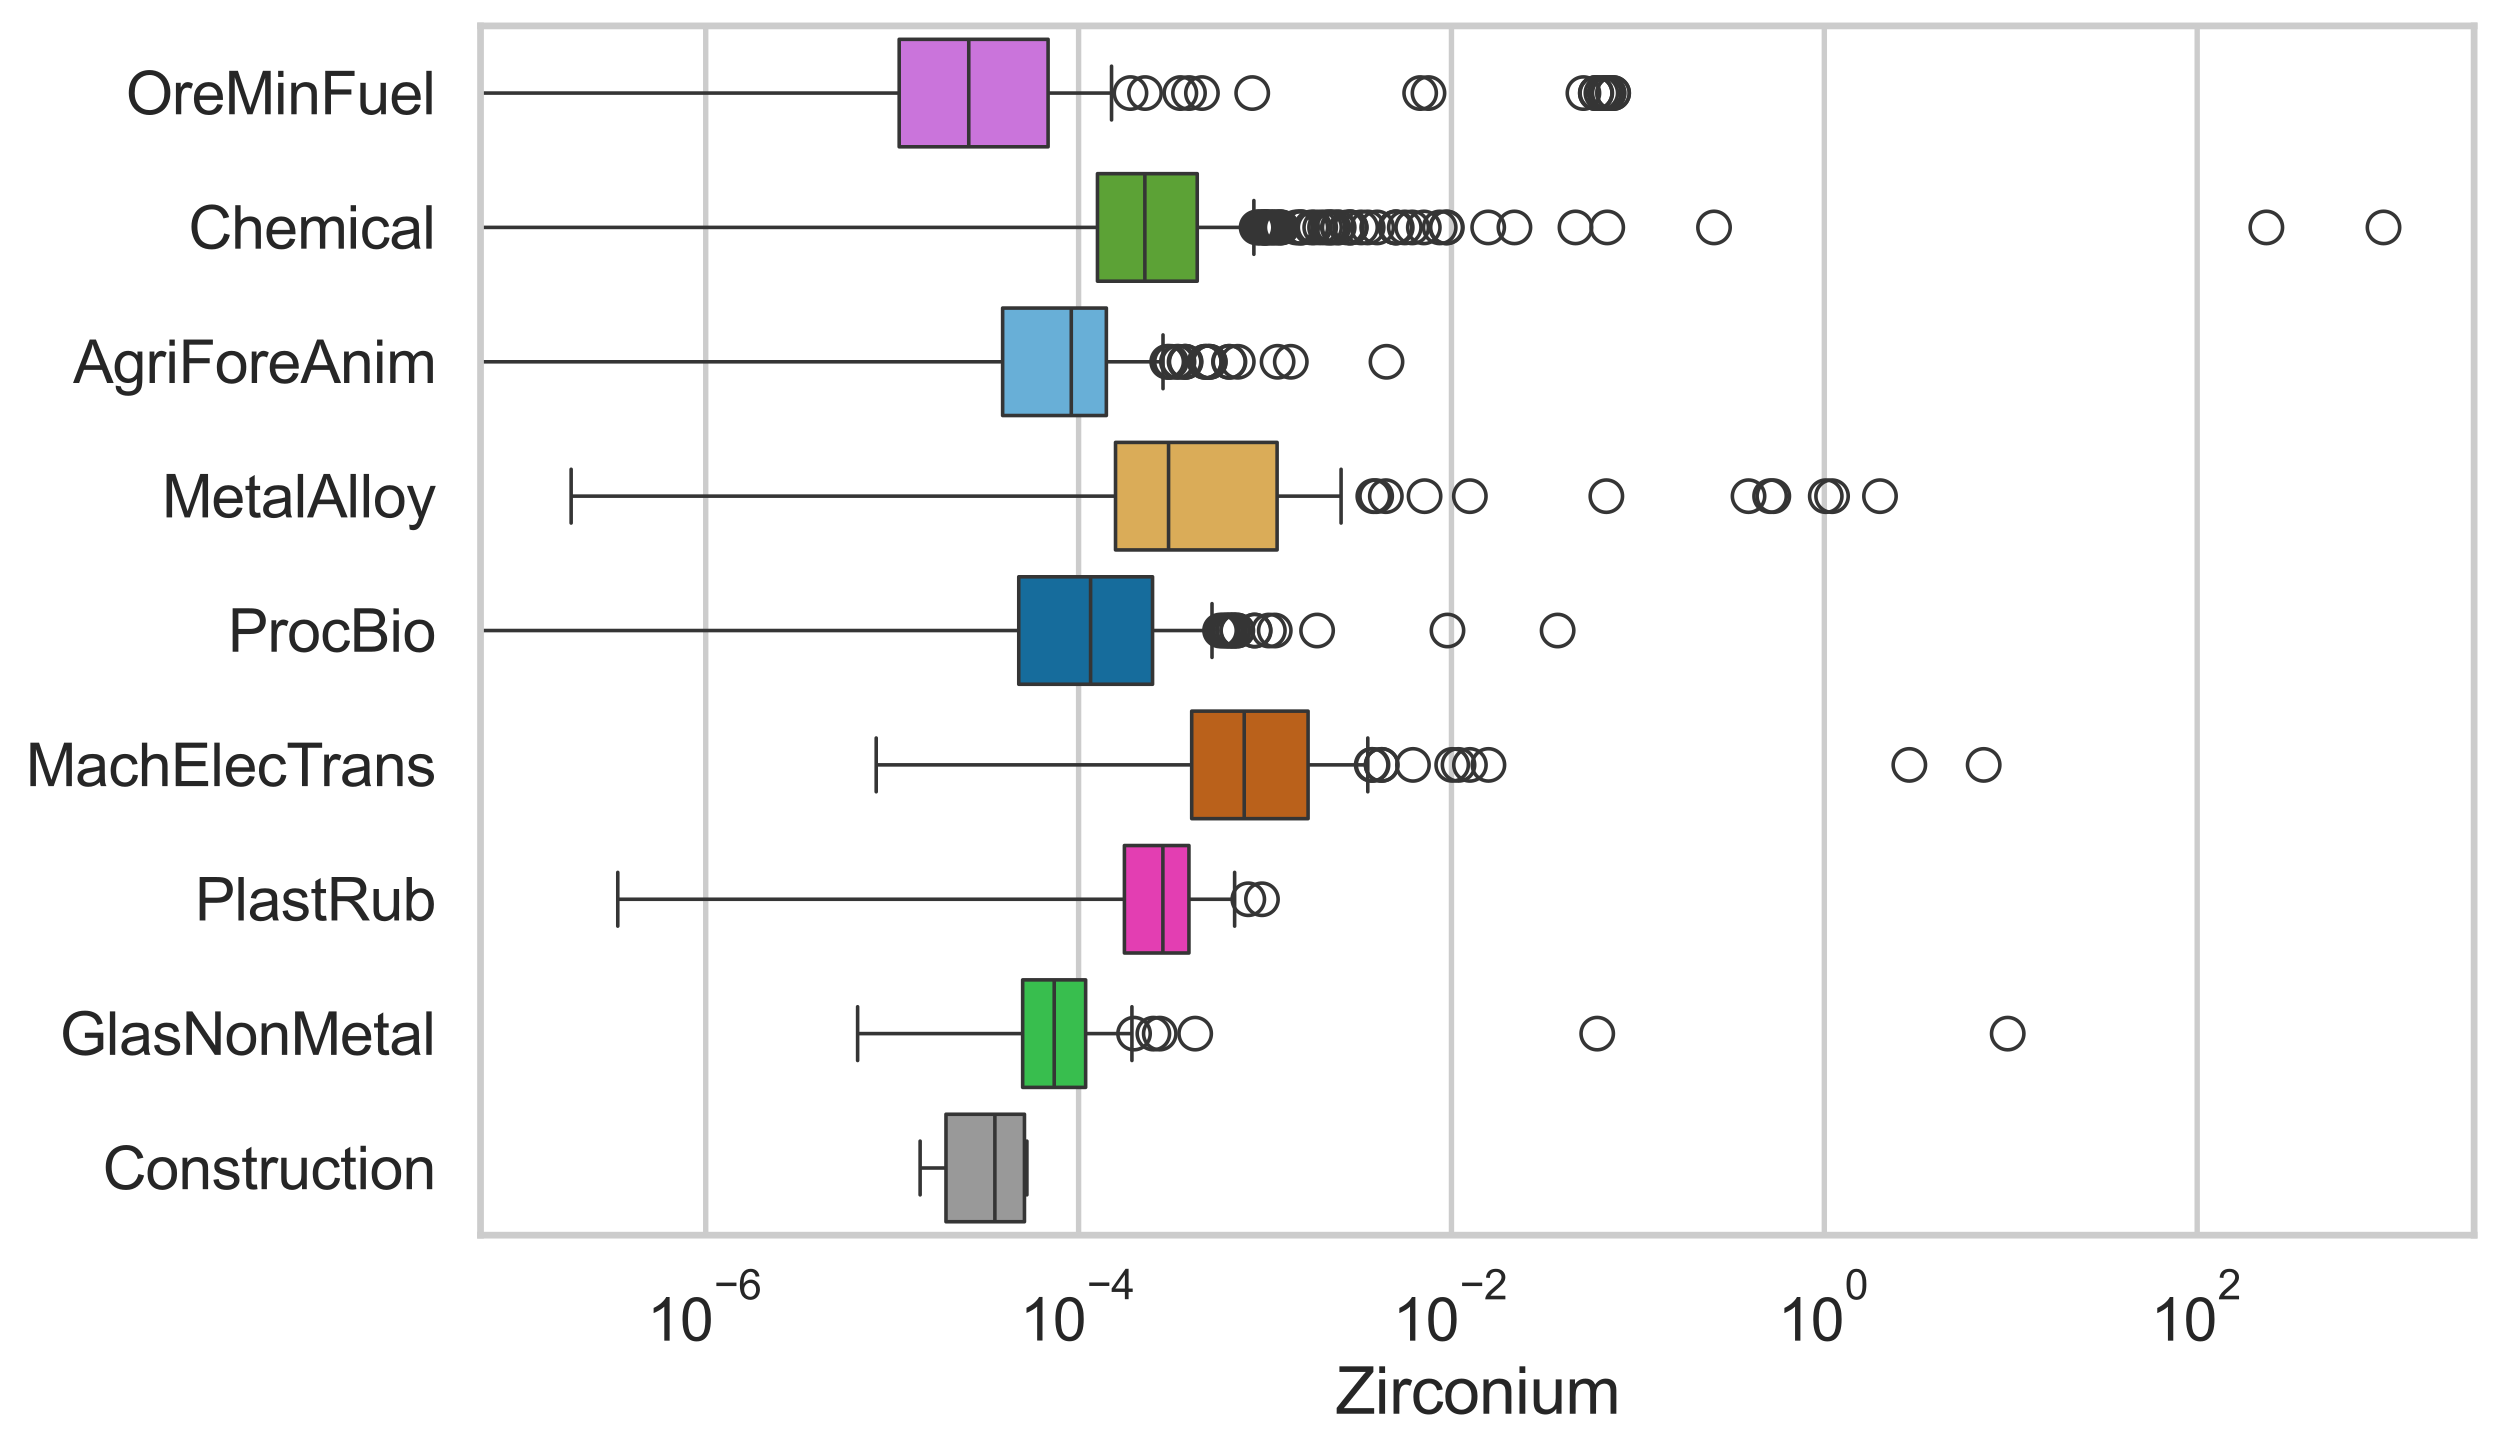 <?xml version="1.0" encoding="utf-8" standalone="no"?>
<!DOCTYPE svg PUBLIC "-//W3C//DTD SVG 1.1//EN"
  "http://www.w3.org/Graphics/SVG/1.1/DTD/svg11.dtd">
<svg xmlns:xlink="http://www.w3.org/1999/xlink" width="695.577pt" height="404.121pt" viewBox="0 0 695.577 404.121" xmlns="http://www.w3.org/2000/svg" version="1.1">
 <defs>
  <style type="text/css">*{stroke-linejoin: round; stroke-linecap: butt}</style>
 </defs>
 <g id="figure_1">
  <g id="patch_1">
   <path d="M 0 404.121 
L 695.577 404.121 
L 695.577 0 
L 0 0 
z
" style="fill: #ffffff"/>
  </g>
  <g id="axes_1">
   <g id="patch_2">
    <path d="M 133.697 343.665 
L 688.377 343.665 
L 688.377 7.2 
L 133.697 7.2 
z
" style="fill: #ffffff"/>
   </g>
   <g id="matplotlib.axis_1">
    <g id="xtick_1">
     <g id="line2d_1">
      <path d="M 196.353 343.665 
L 196.353 7.2 
" clip-path="url(#paadee78572)" style="fill: none; stroke: #cccccc; stroke-width: 1.5; stroke-linecap: round"/>
     </g>
     <g id="text_1">
      <!-- $\mathdefault{10^{-6}}$ -->
      <g style="fill: #262626" transform="translate(180.018 373.18) scale(0.165 -0.165)">
       <defs>
        <path id="ArialMT-31" d="M 2384 0 
L 1822 0 
L 1822 3584 
Q 1619 3391 1289 3197 
Q 959 3003 697 2906 
L 697 3450 
Q 1169 3672 1522 3987 
Q 1875 4303 2022 4600 
L 2384 4600 
L 2384 0 
z
" transform="scale(0.016)"/>
        <path id="ArialMT-30" d="M 266 2259 
Q 266 3072 433 3567 
Q 600 4063 929 4331 
Q 1259 4600 1759 4600 
Q 2128 4600 2406 4451 
Q 2684 4303 2865 4023 
Q 3047 3744 3150 3342 
Q 3253 2941 3253 2259 
Q 3253 1453 3087 958 
Q 2922 463 2592 192 
Q 2263 -78 1759 -78 
Q 1097 -78 719 397 
Q 266 969 266 2259 
z
M 844 2259 
Q 844 1131 1108 757 
Q 1372 384 1759 384 
Q 2147 384 2411 759 
Q 2675 1134 2675 2259 
Q 2675 3391 2411 3762 
Q 2147 4134 1753 4134 
Q 1366 4134 1134 3806 
Q 844 3388 844 2259 
z
" transform="scale(0.016)"/>
        <path id="ArialMT-2212" d="M 3381 1997 
L 356 1997 
L 356 2522 
L 3381 2522 
L 3381 1997 
z
" transform="scale(0.016)"/>
        <path id="ArialMT-36" d="M 3184 3459 
L 2625 3416 
Q 2550 3747 2413 3897 
Q 2184 4138 1850 4138 
Q 1581 4138 1378 3988 
Q 1113 3794 959 3422 
Q 806 3050 800 2363 
Q 1003 2672 1297 2822 
Q 1591 2972 1913 2972 
Q 2475 2972 2870 2558 
Q 3266 2144 3266 1488 
Q 3266 1056 3080 686 
Q 2894 316 2569 119 
Q 2244 -78 1831 -78 
Q 1128 -78 684 439 
Q 241 956 241 2144 
Q 241 3472 731 4075 
Q 1159 4600 1884 4600 
Q 2425 4600 2770 4297 
Q 3116 3994 3184 3459 
z
M 888 1484 
Q 888 1194 1011 928 
Q 1134 663 1356 523 
Q 1578 384 1822 384 
Q 2178 384 2434 671 
Q 2691 959 2691 1453 
Q 2691 1928 2437 2201 
Q 2184 2475 1800 2475 
Q 1419 2475 1153 2201 
Q 888 1928 888 1484 
z
" transform="scale(0.016)"/>
       </defs>
       <use xlink:href="#ArialMT-31" transform="translate(0 0.994)"/>
       <use xlink:href="#ArialMT-30" transform="translate(55.615 0.994)"/>
       <use xlink:href="#ArialMT-2212" transform="translate(112.973 70.688) scale(0.7)"/>
       <use xlink:href="#ArialMT-36" transform="translate(153.852 70.688) scale(0.7)"/>
      </g>
     </g>
    </g>
    <g id="xtick_2">
     <g id="line2d_2">
      <path d="M 300.097 343.665 
L 300.097 7.2 
" clip-path="url(#paadee78572)" style="fill: none; stroke: #cccccc; stroke-width: 1.5; stroke-linecap: round"/>
     </g>
     <g id="text_2">
      <!-- $\mathdefault{10^{-4}}$ -->
      <g style="fill: #262626" transform="translate(283.762 373.015) scale(0.165 -0.165)">
       <defs>
        <path id="ArialMT-34" d="M 2069 0 
L 2069 1097 
L 81 1097 
L 81 1613 
L 2172 4581 
L 2631 4581 
L 2631 1613 
L 3250 1613 
L 3250 1097 
L 2631 1097 
L 2631 0 
L 2069 0 
z
M 2069 1613 
L 2069 3678 
L 634 1613 
L 2069 1613 
z
" transform="scale(0.016)"/>
       </defs>
       <use xlink:href="#ArialMT-31" transform="translate(0 0.202)"/>
       <use xlink:href="#ArialMT-30" transform="translate(55.615 0.202)"/>
       <use xlink:href="#ArialMT-2212" transform="translate(112.973 69.895) scale(0.7)"/>
       <use xlink:href="#ArialMT-34" transform="translate(153.852 69.895) scale(0.7)"/>
      </g>
     </g>
    </g>
    <g id="xtick_3">
     <g id="line2d_3">
      <path d="M 403.84 343.665 
L 403.84 7.2 
" clip-path="url(#paadee78572)" style="fill: none; stroke: #cccccc; stroke-width: 1.5; stroke-linecap: round"/>
     </g>
     <g id="text_3">
      <!-- $\mathdefault{10^{-2}}$ -->
      <g style="fill: #262626" transform="translate(387.505 373.18) scale(0.165 -0.165)">
       <defs>
        <path id="ArialMT-32" d="M 3222 541 
L 3222 0 
L 194 0 
Q 188 203 259 391 
Q 375 700 629 1000 
Q 884 1300 1366 1694 
Q 2113 2306 2375 2664 
Q 2638 3022 2638 3341 
Q 2638 3675 2398 3904 
Q 2159 4134 1775 4134 
Q 1369 4134 1125 3890 
Q 881 3647 878 3216 
L 300 3275 
Q 359 3922 746 4261 
Q 1134 4600 1788 4600 
Q 2447 4600 2831 4234 
Q 3216 3869 3216 3328 
Q 3216 3053 3103 2787 
Q 2991 2522 2730 2228 
Q 2469 1934 1863 1422 
Q 1356 997 1212 845 
Q 1069 694 975 541 
L 3222 541 
z
" transform="scale(0.016)"/>
       </defs>
       <use xlink:href="#ArialMT-31" transform="translate(0 0.994)"/>
       <use xlink:href="#ArialMT-30" transform="translate(55.615 0.994)"/>
       <use xlink:href="#ArialMT-2212" transform="translate(112.973 70.688) scale(0.7)"/>
       <use xlink:href="#ArialMT-32" transform="translate(153.852 70.688) scale(0.7)"/>
      </g>
     </g>
    </g>
    <g id="xtick_4">
     <g id="line2d_4">
      <path d="M 507.584 343.665 
L 507.584 7.2 
" clip-path="url(#paadee78572)" style="fill: none; stroke: #cccccc; stroke-width: 1.5; stroke-linecap: round"/>
     </g>
     <g id="text_4">
      <!-- $\mathdefault{10^{0}}$ -->
      <g style="fill: #262626" transform="translate(494.631 373.18) scale(0.165 -0.165)">
       <use xlink:href="#ArialMT-31" transform="translate(0 0.994)"/>
       <use xlink:href="#ArialMT-30" transform="translate(55.615 0.994)"/>
       <use xlink:href="#ArialMT-30" transform="translate(112.973 70.688) scale(0.7)"/>
      </g>
     </g>
    </g>
    <g id="xtick_5">
     <g id="line2d_5">
      <path d="M 611.327 343.665 
L 611.327 7.2 
" clip-path="url(#paadee78572)" style="fill: none; stroke: #cccccc; stroke-width: 1.5; stroke-linecap: round"/>
     </g>
     <g id="text_5">
      <!-- $\mathdefault{10^{2}}$ -->
      <g style="fill: #262626" transform="translate(598.375 373.18) scale(0.165 -0.165)">
       <use xlink:href="#ArialMT-31" transform="translate(0 0.994)"/>
       <use xlink:href="#ArialMT-30" transform="translate(55.615 0.994)"/>
       <use xlink:href="#ArialMT-32" transform="translate(112.973 70.688) scale(0.7)"/>
      </g>
     </g>
    </g>
    <g id="text_6">
     <!-- Zirconium -->
     <g style="fill: #262626" transform="translate(371.533 393.344) scale(0.18 -0.18)">
      <defs>
       <path id="ArialMT-5a" d="M 128 0 
L 128 563 
L 2475 3497 
Q 2725 3809 2950 4041 
L 394 4041 
L 394 4581 
L 3675 4581 
L 3675 4041 
L 1103 863 
L 825 541 
L 3750 541 
L 3750 0 
L 128 0 
z
" transform="scale(0.016)"/>
       <path id="ArialMT-69" d="M 425 3934 
L 425 4581 
L 988 4581 
L 988 3934 
L 425 3934 
z
M 425 0 
L 425 3319 
L 988 3319 
L 988 0 
L 425 0 
z
" transform="scale(0.016)"/>
       <path id="ArialMT-72" d="M 416 0 
L 416 3319 
L 922 3319 
L 922 2816 
Q 1116 3169 1280 3281 
Q 1444 3394 1641 3394 
Q 1925 3394 2219 3213 
L 2025 2691 
Q 1819 2813 1613 2813 
Q 1428 2813 1281 2702 
Q 1134 2591 1072 2394 
Q 978 2094 978 1738 
L 978 0 
L 416 0 
z
" transform="scale(0.016)"/>
       <path id="ArialMT-63" d="M 2588 1216 
L 3141 1144 
Q 3050 572 2676 248 
Q 2303 -75 1759 -75 
Q 1078 -75 664 370 
Q 250 816 250 1647 
Q 250 2184 428 2587 
Q 606 2991 970 3192 
Q 1334 3394 1763 3394 
Q 2303 3394 2647 3120 
Q 2991 2847 3088 2344 
L 2541 2259 
Q 2463 2594 2264 2762 
Q 2066 2931 1784 2931 
Q 1359 2931 1093 2626 
Q 828 2322 828 1663 
Q 828 994 1084 691 
Q 1341 388 1753 388 
Q 2084 388 2306 591 
Q 2528 794 2588 1216 
z
" transform="scale(0.016)"/>
       <path id="ArialMT-6f" d="M 213 1659 
Q 213 2581 725 3025 
Q 1153 3394 1769 3394 
Q 2453 3394 2887 2945 
Q 3322 2497 3322 1706 
Q 3322 1066 3130 698 
Q 2938 331 2570 128 
Q 2203 -75 1769 -75 
Q 1072 -75 642 372 
Q 213 819 213 1659 
z
M 791 1659 
Q 791 1022 1069 705 
Q 1347 388 1769 388 
Q 2188 388 2466 706 
Q 2744 1025 2744 1678 
Q 2744 2294 2464 2611 
Q 2184 2928 1769 2928 
Q 1347 2928 1069 2612 
Q 791 2297 791 1659 
z
" transform="scale(0.016)"/>
       <path id="ArialMT-6e" d="M 422 0 
L 422 3319 
L 928 3319 
L 928 2847 
Q 1294 3394 1984 3394 
Q 2284 3394 2536 3286 
Q 2788 3178 2913 3003 
Q 3038 2828 3088 2588 
Q 3119 2431 3119 2041 
L 3119 0 
L 2556 0 
L 2556 2019 
Q 2556 2363 2490 2533 
Q 2425 2703 2258 2804 
Q 2091 2906 1866 2906 
Q 1506 2906 1245 2678 
Q 984 2450 984 1813 
L 984 0 
L 422 0 
z
" transform="scale(0.016)"/>
       <path id="ArialMT-75" d="M 2597 0 
L 2597 488 
Q 2209 -75 1544 -75 
Q 1250 -75 995 37 
Q 741 150 617 320 
Q 494 491 444 738 
Q 409 903 409 1263 
L 409 3319 
L 972 3319 
L 972 1478 
Q 972 1038 1006 884 
Q 1059 663 1231 536 
Q 1403 409 1656 409 
Q 1909 409 2131 539 
Q 2353 669 2445 892 
Q 2538 1116 2538 1541 
L 2538 3319 
L 3100 3319 
L 3100 0 
L 2597 0 
z
" transform="scale(0.016)"/>
       <path id="ArialMT-6d" d="M 422 0 
L 422 3319 
L 925 3319 
L 925 2853 
Q 1081 3097 1340 3245 
Q 1600 3394 1931 3394 
Q 2300 3394 2536 3241 
Q 2772 3088 2869 2813 
Q 3263 3394 3894 3394 
Q 4388 3394 4653 3120 
Q 4919 2847 4919 2278 
L 4919 0 
L 4359 0 
L 4359 2091 
Q 4359 2428 4304 2576 
Q 4250 2725 4106 2815 
Q 3963 2906 3769 2906 
Q 3419 2906 3187 2673 
Q 2956 2441 2956 1928 
L 2956 0 
L 2394 0 
L 2394 2156 
Q 2394 2531 2256 2718 
Q 2119 2906 1806 2906 
Q 1569 2906 1367 2781 
Q 1166 2656 1075 2415 
Q 984 2175 984 1722 
L 984 0 
L 422 0 
z
" transform="scale(0.016)"/>
      </defs>
      <use xlink:href="#ArialMT-5a"/>
      <use xlink:href="#ArialMT-69" transform="translate(61.084 0)"/>
      <use xlink:href="#ArialMT-72" transform="translate(83.301 0)"/>
      <use xlink:href="#ArialMT-63" transform="translate(116.602 0)"/>
      <use xlink:href="#ArialMT-6f" transform="translate(166.602 0)"/>
      <use xlink:href="#ArialMT-6e" transform="translate(222.217 0)"/>
      <use xlink:href="#ArialMT-69" transform="translate(277.832 0)"/>
      <use xlink:href="#ArialMT-75" transform="translate(300.049 0)"/>
      <use xlink:href="#ArialMT-6d" transform="translate(355.664 0)"/>
     </g>
    </g>
   </g>
   <g id="matplotlib.axis_2">
    <g id="ytick_1">
     <g id="text_7">
      <!-- OreMinFuel -->
      <g style="fill: #262626" transform="translate(35.013 31.798) scale(0.165 -0.165)">
       <defs>
        <path id="ArialMT-4f" d="M 309 2231 
Q 309 3372 921 4017 
Q 1534 4663 2503 4663 
Q 3138 4663 3647 4359 
Q 4156 4056 4423 3514 
Q 4691 2972 4691 2284 
Q 4691 1588 4409 1038 
Q 4128 488 3612 205 
Q 3097 -78 2500 -78 
Q 1853 -78 1343 234 
Q 834 547 571 1087 
Q 309 1628 309 2231 
z
M 934 2222 
Q 934 1394 1379 917 
Q 1825 441 2497 441 
Q 3181 441 3623 922 
Q 4066 1403 4066 2288 
Q 4066 2847 3877 3264 
Q 3688 3681 3323 3911 
Q 2959 4141 2506 4141 
Q 1863 4141 1398 3698 
Q 934 3256 934 2222 
z
" transform="scale(0.016)"/>
        <path id="ArialMT-65" d="M 2694 1069 
L 3275 997 
Q 3138 488 2766 206 
Q 2394 -75 1816 -75 
Q 1088 -75 661 373 
Q 234 822 234 1631 
Q 234 2469 665 2931 
Q 1097 3394 1784 3394 
Q 2450 3394 2872 2941 
Q 3294 2488 3294 1666 
Q 3294 1616 3291 1516 
L 816 1516 
Q 847 969 1125 678 
Q 1403 388 1819 388 
Q 2128 388 2347 550 
Q 2566 713 2694 1069 
z
M 847 1978 
L 2700 1978 
Q 2663 2397 2488 2606 
Q 2219 2931 1791 2931 
Q 1403 2931 1139 2672 
Q 875 2413 847 1978 
z
" transform="scale(0.016)"/>
        <path id="ArialMT-4d" d="M 475 0 
L 475 4581 
L 1388 4581 
L 2472 1338 
Q 2622 884 2691 659 
Q 2769 909 2934 1394 
L 4031 4581 
L 4847 4581 
L 4847 0 
L 4263 0 
L 4263 3834 
L 2931 0 
L 2384 0 
L 1059 3900 
L 1059 0 
L 475 0 
z
" transform="scale(0.016)"/>
        <path id="ArialMT-46" d="M 525 0 
L 525 4581 
L 3616 4581 
L 3616 4041 
L 1131 4041 
L 1131 2622 
L 3281 2622 
L 3281 2081 
L 1131 2081 
L 1131 0 
L 525 0 
z
" transform="scale(0.016)"/>
        <path id="ArialMT-6c" d="M 409 0 
L 409 4581 
L 972 4581 
L 972 0 
L 409 0 
z
" transform="scale(0.016)"/>
       </defs>
       <use xlink:href="#ArialMT-4f"/>
       <use xlink:href="#ArialMT-72" transform="translate(77.783 0)"/>
       <use xlink:href="#ArialMT-65" transform="translate(111.084 0)"/>
       <use xlink:href="#ArialMT-4d" transform="translate(166.699 0)"/>
       <use xlink:href="#ArialMT-69" transform="translate(250 0)"/>
       <use xlink:href="#ArialMT-6e" transform="translate(272.217 0)"/>
       <use xlink:href="#ArialMT-46" transform="translate(327.832 0)"/>
       <use xlink:href="#ArialMT-75" transform="translate(388.916 0)"/>
       <use xlink:href="#ArialMT-65" transform="translate(444.531 0)"/>
       <use xlink:href="#ArialMT-6c" transform="translate(500.146 0)"/>
      </g>
     </g>
    </g>
    <g id="ytick_2">
     <g id="text_8">
      <!-- Chemical -->
      <g style="fill: #262626" transform="translate(52.428 69.183) scale(0.165 -0.165)">
       <defs>
        <path id="ArialMT-43" d="M 3763 1606 
L 4369 1453 
Q 4178 706 3683 314 
Q 3188 -78 2472 -78 
Q 1731 -78 1267 223 
Q 803 525 561 1097 
Q 319 1669 319 2325 
Q 319 3041 592 3573 
Q 866 4106 1370 4382 
Q 1875 4659 2481 4659 
Q 3169 4659 3637 4309 
Q 4106 3959 4291 3325 
L 3694 3184 
Q 3534 3684 3231 3912 
Q 2928 4141 2469 4141 
Q 1941 4141 1586 3887 
Q 1231 3634 1087 3207 
Q 944 2781 944 2328 
Q 944 1744 1114 1308 
Q 1284 872 1643 656 
Q 2003 441 2422 441 
Q 2931 441 3284 734 
Q 3638 1028 3763 1606 
z
" transform="scale(0.016)"/>
        <path id="ArialMT-68" d="M 422 0 
L 422 4581 
L 984 4581 
L 984 2938 
Q 1378 3394 1978 3394 
Q 2347 3394 2619 3248 
Q 2891 3103 3008 2847 
Q 3125 2591 3125 2103 
L 3125 0 
L 2563 0 
L 2563 2103 
Q 2563 2525 2380 2717 
Q 2197 2909 1863 2909 
Q 1613 2909 1392 2779 
Q 1172 2650 1078 2428 
Q 984 2206 984 1816 
L 984 0 
L 422 0 
z
" transform="scale(0.016)"/>
        <path id="ArialMT-61" d="M 2588 409 
Q 2275 144 1986 34 
Q 1697 -75 1366 -75 
Q 819 -75 525 192 
Q 231 459 231 875 
Q 231 1119 342 1320 
Q 453 1522 633 1644 
Q 813 1766 1038 1828 
Q 1203 1872 1538 1913 
Q 2219 1994 2541 2106 
Q 2544 2222 2544 2253 
Q 2544 2597 2384 2738 
Q 2169 2928 1744 2928 
Q 1347 2928 1158 2789 
Q 969 2650 878 2297 
L 328 2372 
Q 403 2725 575 2942 
Q 747 3159 1072 3276 
Q 1397 3394 1825 3394 
Q 2250 3394 2515 3294 
Q 2781 3194 2906 3042 
Q 3031 2891 3081 2659 
Q 3109 2516 3109 2141 
L 3109 1391 
Q 3109 606 3145 398 
Q 3181 191 3288 0 
L 2700 0 
Q 2613 175 2588 409 
z
M 2541 1666 
Q 2234 1541 1622 1453 
Q 1275 1403 1131 1340 
Q 988 1278 909 1158 
Q 831 1038 831 891 
Q 831 666 1001 516 
Q 1172 366 1500 366 
Q 1825 366 2078 508 
Q 2331 650 2450 897 
Q 2541 1088 2541 1459 
L 2541 1666 
z
" transform="scale(0.016)"/>
       </defs>
       <use xlink:href="#ArialMT-43"/>
       <use xlink:href="#ArialMT-68" transform="translate(72.217 0)"/>
       <use xlink:href="#ArialMT-65" transform="translate(127.832 0)"/>
       <use xlink:href="#ArialMT-6d" transform="translate(183.447 0)"/>
       <use xlink:href="#ArialMT-69" transform="translate(266.748 0)"/>
       <use xlink:href="#ArialMT-63" transform="translate(288.965 0)"/>
       <use xlink:href="#ArialMT-61" transform="translate(338.965 0)"/>
       <use xlink:href="#ArialMT-6c" transform="translate(394.58 0)"/>
      </g>
     </g>
    </g>
    <g id="ytick_3">
     <g id="text_9">
      <!-- AgriForeAnim -->
      <g style="fill: #262626" transform="translate(20.341 106.568) scale(0.165 -0.165)">
       <defs>
        <path id="ArialMT-41" d="M -9 0 
L 1750 4581 
L 2403 4581 
L 4278 0 
L 3588 0 
L 3053 1388 
L 1138 1388 
L 634 0 
L -9 0 
z
M 1313 1881 
L 2866 1881 
L 2388 3150 
Q 2169 3728 2063 4100 
Q 1975 3659 1816 3225 
L 1313 1881 
z
" transform="scale(0.016)"/>
        <path id="ArialMT-67" d="M 319 -275 
L 866 -356 
Q 900 -609 1056 -725 
Q 1266 -881 1628 -881 
Q 2019 -881 2231 -725 
Q 2444 -569 2519 -288 
Q 2563 -116 2559 434 
Q 2191 0 1641 0 
Q 956 0 581 494 
Q 206 988 206 1678 
Q 206 2153 378 2554 
Q 550 2956 876 3175 
Q 1203 3394 1644 3394 
Q 2231 3394 2613 2919 
L 2613 3319 
L 3131 3319 
L 3131 450 
Q 3131 -325 2973 -648 
Q 2816 -972 2473 -1159 
Q 2131 -1347 1631 -1347 
Q 1038 -1347 672 -1080 
Q 306 -813 319 -275 
z
M 784 1719 
Q 784 1066 1043 766 
Q 1303 466 1694 466 
Q 2081 466 2343 764 
Q 2606 1063 2606 1700 
Q 2606 2309 2336 2618 
Q 2066 2928 1684 2928 
Q 1309 2928 1046 2623 
Q 784 2319 784 1719 
z
" transform="scale(0.016)"/>
       </defs>
       <use xlink:href="#ArialMT-41"/>
       <use xlink:href="#ArialMT-67" transform="translate(66.699 0)"/>
       <use xlink:href="#ArialMT-72" transform="translate(122.314 0)"/>
       <use xlink:href="#ArialMT-69" transform="translate(155.615 0)"/>
       <use xlink:href="#ArialMT-46" transform="translate(177.832 0)"/>
       <use xlink:href="#ArialMT-6f" transform="translate(238.916 0)"/>
       <use xlink:href="#ArialMT-72" transform="translate(294.531 0)"/>
       <use xlink:href="#ArialMT-65" transform="translate(327.832 0)"/>
       <use xlink:href="#ArialMT-41" transform="translate(383.447 0)"/>
       <use xlink:href="#ArialMT-6e" transform="translate(450.146 0)"/>
       <use xlink:href="#ArialMT-69" transform="translate(505.762 0)"/>
       <use xlink:href="#ArialMT-6d" transform="translate(527.979 0)"/>
      </g>
     </g>
    </g>
    <g id="ytick_4">
     <g id="text_10">
      <!-- MetalAlloy -->
      <g style="fill: #262626" transform="translate(45.088 143.953) scale(0.165 -0.165)">
       <defs>
        <path id="ArialMT-74" d="M 1650 503 
L 1731 6 
Q 1494 -44 1306 -44 
Q 1000 -44 831 53 
Q 663 150 594 308 
Q 525 466 525 972 
L 525 2881 
L 113 2881 
L 113 3319 
L 525 3319 
L 525 4141 
L 1084 4478 
L 1084 3319 
L 1650 3319 
L 1650 2881 
L 1084 2881 
L 1084 941 
Q 1084 700 1114 631 
Q 1144 563 1211 522 
Q 1278 481 1403 481 
Q 1497 481 1650 503 
z
" transform="scale(0.016)"/>
        <path id="ArialMT-79" d="M 397 -1278 
L 334 -750 
Q 519 -800 656 -800 
Q 844 -800 956 -737 
Q 1069 -675 1141 -563 
Q 1194 -478 1313 -144 
Q 1328 -97 1363 -6 
L 103 3319 
L 709 3319 
L 1400 1397 
Q 1534 1031 1641 628 
Q 1738 1016 1872 1384 
L 2581 3319 
L 3144 3319 
L 1881 -56 
Q 1678 -603 1566 -809 
Q 1416 -1088 1222 -1217 
Q 1028 -1347 759 -1347 
Q 597 -1347 397 -1278 
z
" transform="scale(0.016)"/>
       </defs>
       <use xlink:href="#ArialMT-4d"/>
       <use xlink:href="#ArialMT-65" transform="translate(83.301 0)"/>
       <use xlink:href="#ArialMT-74" transform="translate(138.916 0)"/>
       <use xlink:href="#ArialMT-61" transform="translate(166.699 0)"/>
       <use xlink:href="#ArialMT-6c" transform="translate(222.314 0)"/>
       <use xlink:href="#ArialMT-41" transform="translate(244.531 0)"/>
       <use xlink:href="#ArialMT-6c" transform="translate(311.23 0)"/>
       <use xlink:href="#ArialMT-6c" transform="translate(333.447 0)"/>
       <use xlink:href="#ArialMT-6f" transform="translate(355.664 0)"/>
       <use xlink:href="#ArialMT-79" transform="translate(411.279 0)"/>
      </g>
     </g>
    </g>
    <g id="ytick_5">
     <g id="text_11">
      <!-- ProcBio -->
      <g style="fill: #262626" transform="translate(63.424 181.337) scale(0.165 -0.165)">
       <defs>
        <path id="ArialMT-50" d="M 494 0 
L 494 4581 
L 2222 4581 
Q 2678 4581 2919 4538 
Q 3256 4481 3484 4323 
Q 3713 4166 3852 3881 
Q 3991 3597 3991 3256 
Q 3991 2672 3619 2267 
Q 3247 1863 2275 1863 
L 1100 1863 
L 1100 0 
L 494 0 
z
M 1100 2403 
L 2284 2403 
Q 2872 2403 3119 2622 
Q 3366 2841 3366 3238 
Q 3366 3525 3220 3729 
Q 3075 3934 2838 4000 
Q 2684 4041 2272 4041 
L 1100 4041 
L 1100 2403 
z
" transform="scale(0.016)"/>
        <path id="ArialMT-42" d="M 469 0 
L 469 4581 
L 2188 4581 
Q 2713 4581 3030 4442 
Q 3347 4303 3526 4014 
Q 3706 3725 3706 3409 
Q 3706 3116 3547 2856 
Q 3388 2597 3066 2438 
Q 3481 2316 3704 2022 
Q 3928 1728 3928 1328 
Q 3928 1006 3792 729 
Q 3656 453 3456 303 
Q 3256 153 2954 76 
Q 2653 0 2216 0 
L 469 0 
z
M 1075 2656 
L 2066 2656 
Q 2469 2656 2644 2709 
Q 2875 2778 2992 2937 
Q 3109 3097 3109 3338 
Q 3109 3566 3000 3739 
Q 2891 3913 2687 3977 
Q 2484 4041 1991 4041 
L 1075 4041 
L 1075 2656 
z
M 1075 541 
L 2216 541 
Q 2509 541 2628 563 
Q 2838 600 2978 687 
Q 3119 775 3209 942 
Q 3300 1109 3300 1328 
Q 3300 1584 3169 1773 
Q 3038 1963 2805 2039 
Q 2572 2116 2134 2116 
L 1075 2116 
L 1075 541 
z
" transform="scale(0.016)"/>
       </defs>
       <use xlink:href="#ArialMT-50"/>
       <use xlink:href="#ArialMT-72" transform="translate(66.699 0)"/>
       <use xlink:href="#ArialMT-6f" transform="translate(100 0)"/>
       <use xlink:href="#ArialMT-63" transform="translate(155.615 0)"/>
       <use xlink:href="#ArialMT-42" transform="translate(205.615 0)"/>
       <use xlink:href="#ArialMT-69" transform="translate(272.314 0)"/>
       <use xlink:href="#ArialMT-6f" transform="translate(294.531 0)"/>
      </g>
     </g>
    </g>
    <g id="ytick_6">
     <g id="text_12">
      <!-- MachElecTrans -->
      <g style="fill: #262626" transform="translate(7.2 218.722) scale(0.165 -0.165)">
       <defs>
        <path id="ArialMT-45" d="M 506 0 
L 506 4581 
L 3819 4581 
L 3819 4041 
L 1113 4041 
L 1113 2638 
L 3647 2638 
L 3647 2100 
L 1113 2100 
L 1113 541 
L 3925 541 
L 3925 0 
L 506 0 
z
" transform="scale(0.016)"/>
        <path id="ArialMT-54" d="M 1659 0 
L 1659 4041 
L 150 4041 
L 150 4581 
L 3781 4581 
L 3781 4041 
L 2266 4041 
L 2266 0 
L 1659 0 
z
" transform="scale(0.016)"/>
        <path id="ArialMT-73" d="M 197 991 
L 753 1078 
Q 800 744 1014 566 
Q 1228 388 1613 388 
Q 2000 388 2187 545 
Q 2375 703 2375 916 
Q 2375 1106 2209 1216 
Q 2094 1291 1634 1406 
Q 1016 1563 777 1677 
Q 538 1791 414 1992 
Q 291 2194 291 2438 
Q 291 2659 392 2848 
Q 494 3038 669 3163 
Q 800 3259 1026 3326 
Q 1253 3394 1513 3394 
Q 1903 3394 2198 3281 
Q 2494 3169 2634 2976 
Q 2775 2784 2828 2463 
L 2278 2388 
Q 2241 2644 2061 2787 
Q 1881 2931 1553 2931 
Q 1166 2931 1000 2803 
Q 834 2675 834 2503 
Q 834 2394 903 2306 
Q 972 2216 1119 2156 
Q 1203 2125 1616 2013 
Q 2213 1853 2448 1751 
Q 2684 1650 2818 1456 
Q 2953 1263 2953 975 
Q 2953 694 2789 445 
Q 2625 197 2315 61 
Q 2006 -75 1616 -75 
Q 969 -75 630 194 
Q 291 463 197 991 
z
" transform="scale(0.016)"/>
       </defs>
       <use xlink:href="#ArialMT-4d"/>
       <use xlink:href="#ArialMT-61" transform="translate(83.301 0)"/>
       <use xlink:href="#ArialMT-63" transform="translate(138.916 0)"/>
       <use xlink:href="#ArialMT-68" transform="translate(188.916 0)"/>
       <use xlink:href="#ArialMT-45" transform="translate(244.531 0)"/>
       <use xlink:href="#ArialMT-6c" transform="translate(311.23 0)"/>
       <use xlink:href="#ArialMT-65" transform="translate(333.447 0)"/>
       <use xlink:href="#ArialMT-63" transform="translate(389.062 0)"/>
       <use xlink:href="#ArialMT-54" transform="translate(439.062 0)"/>
       <use xlink:href="#ArialMT-72" transform="translate(496.396 0)"/>
       <use xlink:href="#ArialMT-61" transform="translate(529.697 0)"/>
       <use xlink:href="#ArialMT-6e" transform="translate(585.312 0)"/>
       <use xlink:href="#ArialMT-73" transform="translate(640.928 0)"/>
      </g>
     </g>
    </g>
    <g id="ytick_7">
     <g id="text_13">
      <!-- PlastRub -->
      <g style="fill: #262626" transform="translate(54.248 256.107) scale(0.165 -0.165)">
       <defs>
        <path id="ArialMT-52" d="M 503 0 
L 503 4581 
L 2534 4581 
Q 3147 4581 3465 4457 
Q 3784 4334 3975 4021 
Q 4166 3709 4166 3331 
Q 4166 2844 3850 2509 
Q 3534 2175 2875 2084 
Q 3116 1969 3241 1856 
Q 3506 1613 3744 1247 
L 4541 0 
L 3778 0 
L 3172 953 
Q 2906 1366 2734 1584 
Q 2563 1803 2427 1890 
Q 2291 1978 2150 2013 
Q 2047 2034 1813 2034 
L 1109 2034 
L 1109 0 
L 503 0 
z
M 1109 2559 
L 2413 2559 
Q 2828 2559 3062 2645 
Q 3297 2731 3419 2920 
Q 3541 3109 3541 3331 
Q 3541 3656 3305 3865 
Q 3069 4075 2559 4075 
L 1109 4075 
L 1109 2559 
z
" transform="scale(0.016)"/>
        <path id="ArialMT-62" d="M 941 0 
L 419 0 
L 419 4581 
L 981 4581 
L 981 2947 
Q 1338 3394 1891 3394 
Q 2197 3394 2470 3270 
Q 2744 3147 2920 2923 
Q 3097 2700 3197 2384 
Q 3297 2069 3297 1709 
Q 3297 856 2875 390 
Q 2453 -75 1863 -75 
Q 1275 -75 941 416 
L 941 0 
z
M 934 1684 
Q 934 1088 1097 822 
Q 1363 388 1816 388 
Q 2184 388 2453 708 
Q 2722 1028 2722 1663 
Q 2722 2313 2464 2622 
Q 2206 2931 1841 2931 
Q 1472 2931 1203 2611 
Q 934 2291 934 1684 
z
" transform="scale(0.016)"/>
       </defs>
       <use xlink:href="#ArialMT-50"/>
       <use xlink:href="#ArialMT-6c" transform="translate(66.699 0)"/>
       <use xlink:href="#ArialMT-61" transform="translate(88.916 0)"/>
       <use xlink:href="#ArialMT-73" transform="translate(144.531 0)"/>
       <use xlink:href="#ArialMT-74" transform="translate(194.531 0)"/>
       <use xlink:href="#ArialMT-52" transform="translate(222.314 0)"/>
       <use xlink:href="#ArialMT-75" transform="translate(294.531 0)"/>
       <use xlink:href="#ArialMT-62" transform="translate(350.146 0)"/>
      </g>
     </g>
    </g>
    <g id="ytick_8">
     <g id="text_14">
      <!-- GlasNonMetal -->
      <g style="fill: #262626" transform="translate(16.659 293.492) scale(0.165 -0.165)">
       <defs>
        <path id="ArialMT-47" d="M 2638 1797 
L 2638 2334 
L 4578 2338 
L 4578 638 
Q 4131 281 3656 101 
Q 3181 -78 2681 -78 
Q 2006 -78 1454 211 
Q 903 500 622 1047 
Q 341 1594 341 2269 
Q 341 2938 620 3517 
Q 900 4097 1425 4378 
Q 1950 4659 2634 4659 
Q 3131 4659 3532 4498 
Q 3934 4338 4162 4050 
Q 4391 3763 4509 3300 
L 3963 3150 
Q 3859 3500 3706 3700 
Q 3553 3900 3268 4020 
Q 2984 4141 2638 4141 
Q 2222 4141 1919 4014 
Q 1616 3888 1430 3681 
Q 1244 3475 1141 3228 
Q 966 2803 966 2306 
Q 966 1694 1177 1281 
Q 1388 869 1791 669 
Q 2194 469 2647 469 
Q 3041 469 3416 620 
Q 3791 772 3984 944 
L 3984 1797 
L 2638 1797 
z
" transform="scale(0.016)"/>
        <path id="ArialMT-4e" d="M 488 0 
L 488 4581 
L 1109 4581 
L 3516 984 
L 3516 4581 
L 4097 4581 
L 4097 0 
L 3475 0 
L 1069 3600 
L 1069 0 
L 488 0 
z
" transform="scale(0.016)"/>
       </defs>
       <use xlink:href="#ArialMT-47"/>
       <use xlink:href="#ArialMT-6c" transform="translate(77.783 0)"/>
       <use xlink:href="#ArialMT-61" transform="translate(100 0)"/>
       <use xlink:href="#ArialMT-73" transform="translate(155.615 0)"/>
       <use xlink:href="#ArialMT-4e" transform="translate(205.615 0)"/>
       <use xlink:href="#ArialMT-6f" transform="translate(277.832 0)"/>
       <use xlink:href="#ArialMT-6e" transform="translate(333.447 0)"/>
       <use xlink:href="#ArialMT-4d" transform="translate(389.062 0)"/>
       <use xlink:href="#ArialMT-65" transform="translate(472.363 0)"/>
       <use xlink:href="#ArialMT-74" transform="translate(527.979 0)"/>
       <use xlink:href="#ArialMT-61" transform="translate(555.762 0)"/>
       <use xlink:href="#ArialMT-6c" transform="translate(611.377 0)"/>
      </g>
     </g>
    </g>
    <g id="ytick_9">
     <g id="text_15">
      <!-- Construction -->
      <g style="fill: #262626" transform="translate(28.575 330.877) scale(0.165 -0.165)">
       <use xlink:href="#ArialMT-43"/>
       <use xlink:href="#ArialMT-6f" transform="translate(72.217 0)"/>
       <use xlink:href="#ArialMT-6e" transform="translate(127.832 0)"/>
       <use xlink:href="#ArialMT-73" transform="translate(183.447 0)"/>
       <use xlink:href="#ArialMT-74" transform="translate(233.447 0)"/>
       <use xlink:href="#ArialMT-72" transform="translate(261.23 0)"/>
       <use xlink:href="#ArialMT-75" transform="translate(294.531 0)"/>
       <use xlink:href="#ArialMT-63" transform="translate(350.146 0)"/>
       <use xlink:href="#ArialMT-74" transform="translate(400.146 0)"/>
       <use xlink:href="#ArialMT-69" transform="translate(427.93 0)"/>
       <use xlink:href="#ArialMT-6f" transform="translate(450.146 0)"/>
       <use xlink:href="#ArialMT-6e" transform="translate(505.762 0)"/>
      </g>
     </g>
    </g>
   </g>
   <g id="patch_3">
    <path d="M 250.182 10.938 
L 250.182 40.846 
L 291.611 40.846 
L 291.611 10.938 
L 250.182 10.938 
z
" clip-path="url(#paadee78572)" style="fill: #ca74db; stroke: #353535; stroke-linejoin: miter"/>
   </g>
   <g id="line2d_6">
    <path d="M 250.182 25.892 
L -1 25.892 
" clip-path="url(#paadee78572)" style="fill: none; stroke: #353535"/>
   </g>
   <g id="line2d_7">
    <path d="M 291.611 25.892 
L 309.265 25.892 
" clip-path="url(#paadee78572)" style="fill: none; stroke: #353535"/>
   </g>
   <g id="line2d_8">
    <path clip-path="url(#paadee78572)" style="fill: none; stroke: #353535; stroke-linecap: round"/>
   </g>
   <g id="line2d_9">
    <path d="M 309.265 18.415 
L 309.265 33.369 
" clip-path="url(#paadee78572)" style="fill: none; stroke: #353535; stroke-linecap: round"/>
   </g>
   <g id="line2d_10">
    <defs>
     <path id="m3065b831d8" d="M 0 4.5 
C 1.193 4.5 2.338 4.026 3.182 3.182 
C 4.026 2.338 4.5 1.193 4.5 0 
C 4.5 -1.193 4.026 -2.338 3.182 -3.182 
C 2.338 -4.026 1.193 -4.5 0 -4.5 
C -1.193 -4.5 -2.338 -4.026 -3.182 -3.182 
C -4.026 -2.338 -4.5 -1.193 -4.5 0 
C -4.5 1.193 -4.026 2.338 -3.182 3.182 
C -2.338 4.026 -1.193 4.5 0 4.5 
z
" style="stroke: #353535"/>
    </defs>
    <g clip-path="url(#paadee78572)">
     <use xlink:href="#m3065b831d8" x="314.527" y="25.892" style="fill-opacity: 0; stroke: #353535"/>
     <use xlink:href="#m3065b831d8" x="444.009" y="25.892" style="fill-opacity: 0; stroke: #353535"/>
     <use xlink:href="#m3065b831d8" x="445.555" y="25.892" style="fill-opacity: 0; stroke: #353535"/>
     <use xlink:href="#m3065b831d8" x="446.992" y="25.892" style="fill-opacity: 0; stroke: #353535"/>
     <use xlink:href="#m3065b831d8" x="318.577" y="25.892" style="fill-opacity: 0; stroke: #353535"/>
     <use xlink:href="#m3065b831d8" x="440.557" y="25.892" style="fill-opacity: 0; stroke: #353535"/>
     <use xlink:href="#m3065b831d8" x="446.991" y="25.892" style="fill-opacity: 0; stroke: #353535"/>
     <use xlink:href="#m3065b831d8" x="328.411" y="25.892" style="fill-opacity: 0; stroke: #353535"/>
     <use xlink:href="#m3065b831d8" x="348.405" y="25.892" style="fill-opacity: 0; stroke: #353535"/>
     <use xlink:href="#m3065b831d8" x="446.452" y="25.892" style="fill-opacity: 0; stroke: #353535"/>
     <use xlink:href="#m3065b831d8" x="448.823" y="25.892" style="fill-opacity: 0; stroke: #353535"/>
     <use xlink:href="#m3065b831d8" x="448.823" y="25.892" style="fill-opacity: 0; stroke: #353535"/>
     <use xlink:href="#m3065b831d8" x="334.413" y="25.892" style="fill-opacity: 0; stroke: #353535"/>
     <use xlink:href="#m3065b831d8" x="447.08" y="25.892" style="fill-opacity: 0; stroke: #353535"/>
     <use xlink:href="#m3065b831d8" x="330.816" y="25.892" style="fill-opacity: 0; stroke: #353535"/>
     <use xlink:href="#m3065b831d8" x="397.45" y="25.892" style="fill-opacity: 0; stroke: #353535"/>
     <use xlink:href="#m3065b831d8" x="444.138" y="25.892" style="fill-opacity: 0; stroke: #353535"/>
     <use xlink:href="#m3065b831d8" x="395.135" y="25.892" style="fill-opacity: 0; stroke: #353535"/>
     <use xlink:href="#m3065b831d8" x="447.595" y="25.892" style="fill-opacity: 0; stroke: #353535"/>
     <use xlink:href="#m3065b831d8" x="444.012" y="25.892" style="fill-opacity: 0; stroke: #353535"/>
    </g>
   </g>
   <g id="patch_4">
    <path d="M 305.351 48.323 
L 305.351 78.231 
L 333.107 78.231 
L 333.107 48.323 
L 305.351 48.323 
z
" clip-path="url(#paadee78572)" style="fill: #5ca236; stroke: #353535; stroke-linejoin: miter"/>
   </g>
   <g id="line2d_11">
    <path d="M 305.351 63.277 
L -1 63.277 
" clip-path="url(#paadee78572)" style="fill: none; stroke: #353535"/>
   </g>
   <g id="line2d_12">
    <path d="M 333.107 63.277 
L 348.866 63.277 
" clip-path="url(#paadee78572)" style="fill: none; stroke: #353535"/>
   </g>
   <g id="line2d_13">
    <path clip-path="url(#paadee78572)" style="fill: none; stroke: #353535; stroke-linecap: round"/>
   </g>
   <g id="line2d_14">
    <path d="M 348.866 55.8 
L 348.866 70.754 
" clip-path="url(#paadee78572)" style="fill: none; stroke: #353535; stroke-linecap: round"/>
   </g>
   <g id="line2d_15">
    <g clip-path="url(#paadee78572)">
     <use xlink:href="#m3065b831d8" x="447.177" y="63.277" style="fill-opacity: 0; stroke: #353535"/>
     <use xlink:href="#m3065b831d8" x="352.38" y="63.277" style="fill-opacity: 0; stroke: #353535"/>
     <use xlink:href="#m3065b831d8" x="375.742" y="63.277" style="fill-opacity: 0; stroke: #353535"/>
     <use xlink:href="#m3065b831d8" x="380.525" y="63.277" style="fill-opacity: 0; stroke: #353535"/>
     <use xlink:href="#m3065b831d8" x="370.34" y="63.277" style="fill-opacity: 0; stroke: #353535"/>
     <use xlink:href="#m3065b831d8" x="414.064" y="63.277" style="fill-opacity: 0; stroke: #353535"/>
     <use xlink:href="#m3065b831d8" x="352.017" y="63.277" style="fill-opacity: 0; stroke: #353535"/>
     <use xlink:href="#m3065b831d8" x="351.699" y="63.277" style="fill-opacity: 0; stroke: #353535"/>
     <use xlink:href="#m3065b831d8" x="370.974" y="63.277" style="fill-opacity: 0; stroke: #353535"/>
     <use xlink:href="#m3065b831d8" x="402.385" y="63.277" style="fill-opacity: 0; stroke: #353535"/>
     <use xlink:href="#m3065b831d8" x="352.377" y="63.277" style="fill-opacity: 0; stroke: #353535"/>
     <use xlink:href="#m3065b831d8" x="368.674" y="63.277" style="fill-opacity: 0; stroke: #353535"/>
     <use xlink:href="#m3065b831d8" x="360.592" y="63.277" style="fill-opacity: 0; stroke: #353535"/>
     <use xlink:href="#m3065b831d8" x="396.15" y="63.277" style="fill-opacity: 0; stroke: #353535"/>
     <use xlink:href="#m3065b831d8" x="350.059" y="63.277" style="fill-opacity: 0; stroke: #353535"/>
     <use xlink:href="#m3065b831d8" x="364.868" y="63.277" style="fill-opacity: 0; stroke: #353535"/>
     <use xlink:href="#m3065b831d8" x="349.631" y="63.277" style="fill-opacity: 0; stroke: #353535"/>
     <use xlink:href="#m3065b831d8" x="362.091" y="63.277" style="fill-opacity: 0; stroke: #353535"/>
     <use xlink:href="#m3065b831d8" x="372.46" y="63.277" style="fill-opacity: 0; stroke: #353535"/>
     <use xlink:href="#m3065b831d8" x="476.893" y="63.277" style="fill-opacity: 0; stroke: #353535"/>
     <use xlink:href="#m3065b831d8" x="353.944" y="63.277" style="fill-opacity: 0; stroke: #353535"/>
     <use xlink:href="#m3065b831d8" x="356.305" y="63.277" style="fill-opacity: 0; stroke: #353535"/>
     <use xlink:href="#m3065b831d8" x="378.696" y="63.277" style="fill-opacity: 0; stroke: #353535"/>
     <use xlink:href="#m3065b831d8" x="354.969" y="63.277" style="fill-opacity: 0; stroke: #353535"/>
     <use xlink:href="#m3065b831d8" x="352.151" y="63.277" style="fill-opacity: 0; stroke: #353535"/>
     <use xlink:href="#m3065b831d8" x="354.656" y="63.277" style="fill-opacity: 0; stroke: #353535"/>
     <use xlink:href="#m3065b831d8" x="375.679" y="63.277" style="fill-opacity: 0; stroke: #353535"/>
     <use xlink:href="#m3065b831d8" x="365.74" y="63.277" style="fill-opacity: 0; stroke: #353535"/>
     <use xlink:href="#m3065b831d8" x="362.289" y="63.277" style="fill-opacity: 0; stroke: #353535"/>
     <use xlink:href="#m3065b831d8" x="350.865" y="63.277" style="fill-opacity: 0; stroke: #353535"/>
     <use xlink:href="#m3065b831d8" x="351.947" y="63.277" style="fill-opacity: 0; stroke: #353535"/>
     <use xlink:href="#m3065b831d8" x="374.758" y="63.277" style="fill-opacity: 0; stroke: #353535"/>
     <use xlink:href="#m3065b831d8" x="356.592" y="63.277" style="fill-opacity: 0; stroke: #353535"/>
     <use xlink:href="#m3065b831d8" x="353.148" y="63.277" style="fill-opacity: 0; stroke: #353535"/>
     <use xlink:href="#m3065b831d8" x="400.575" y="63.277" style="fill-opacity: 0; stroke: #353535"/>
     <use xlink:href="#m3065b831d8" x="369.601" y="63.277" style="fill-opacity: 0; stroke: #353535"/>
     <use xlink:href="#m3065b831d8" x="421.361" y="63.277" style="fill-opacity: 0; stroke: #353535"/>
     <use xlink:href="#m3065b831d8" x="367.321" y="63.277" style="fill-opacity: 0; stroke: #353535"/>
     <use xlink:href="#m3065b831d8" x="351.629" y="63.277" style="fill-opacity: 0; stroke: #353535"/>
     <use xlink:href="#m3065b831d8" x="351.695" y="63.277" style="fill-opacity: 0; stroke: #353535"/>
     <use xlink:href="#m3065b831d8" x="361.25" y="63.277" style="fill-opacity: 0; stroke: #353535"/>
     <use xlink:href="#m3065b831d8" x="402.559" y="63.277" style="fill-opacity: 0; stroke: #353535"/>
     <use xlink:href="#m3065b831d8" x="383.175" y="63.277" style="fill-opacity: 0; stroke: #353535"/>
     <use xlink:href="#m3065b831d8" x="663.164" y="63.277" style="fill-opacity: 0; stroke: #353535"/>
     <use xlink:href="#m3065b831d8" x="438.352" y="63.277" style="fill-opacity: 0; stroke: #353535"/>
     <use xlink:href="#m3065b831d8" x="390.854" y="63.277" style="fill-opacity: 0; stroke: #353535"/>
     <use xlink:href="#m3065b831d8" x="356.142" y="63.277" style="fill-opacity: 0; stroke: #353535"/>
     <use xlink:href="#m3065b831d8" x="388.295" y="63.277" style="fill-opacity: 0; stroke: #353535"/>
     <use xlink:href="#m3065b831d8" x="353.703" y="63.277" style="fill-opacity: 0; stroke: #353535"/>
     <use xlink:href="#m3065b831d8" x="361.822" y="63.277" style="fill-opacity: 0; stroke: #353535"/>
     <use xlink:href="#m3065b831d8" x="392.916" y="63.277" style="fill-opacity: 0; stroke: #353535"/>
     <use xlink:href="#m3065b831d8" x="369.889" y="63.277" style="fill-opacity: 0; stroke: #353535"/>
     <use xlink:href="#m3065b831d8" x="355.662" y="63.277" style="fill-opacity: 0; stroke: #353535"/>
     <use xlink:href="#m3065b831d8" x="350.601" y="63.277" style="fill-opacity: 0; stroke: #353535"/>
     <use xlink:href="#m3065b831d8" x="630.575" y="63.277" style="fill-opacity: 0; stroke: #353535"/>
     <use xlink:href="#m3065b831d8" x="375.829" y="63.277" style="fill-opacity: 0; stroke: #353535"/>
     <use xlink:href="#m3065b831d8" x="372.223" y="63.277" style="fill-opacity: 0; stroke: #353535"/>
     <use xlink:href="#m3065b831d8" x="388.619" y="63.277" style="fill-opacity: 0; stroke: #353535"/>
     <use xlink:href="#m3065b831d8" x="388.279" y="63.277" style="fill-opacity: 0; stroke: #353535"/>
    </g>
   </g>
   <g id="patch_5">
    <path d="M 278.966 85.708 
L 278.966 115.616 
L 307.822 115.616 
L 307.822 85.708 
L 278.966 85.708 
z
" clip-path="url(#paadee78572)" style="fill: #68afd7; stroke: #353535; stroke-linejoin: miter"/>
   </g>
   <g id="line2d_16">
    <path d="M 278.966 100.662 
L -1 100.662 
" clip-path="url(#paadee78572)" style="fill: none; stroke: #353535"/>
   </g>
   <g id="line2d_17">
    <path d="M 307.822 100.662 
L 323.586 100.662 
" clip-path="url(#paadee78572)" style="fill: none; stroke: #353535"/>
   </g>
   <g id="line2d_18">
    <path clip-path="url(#paadee78572)" style="fill: none; stroke: #353535; stroke-linecap: round"/>
   </g>
   <g id="line2d_19">
    <path d="M 323.586 93.185 
L 323.586 108.139 
" clip-path="url(#paadee78572)" style="fill: none; stroke: #353535; stroke-linecap: round"/>
   </g>
   <g id="line2d_20">
    <g clip-path="url(#paadee78572)">
     <use xlink:href="#m3065b831d8" x="325.775" y="100.662" style="fill-opacity: 0; stroke: #353535"/>
     <use xlink:href="#m3065b831d8" x="325.08" y="100.662" style="fill-opacity: 0; stroke: #353535"/>
     <use xlink:href="#m3065b831d8" x="342.073" y="100.662" style="fill-opacity: 0; stroke: #353535"/>
     <use xlink:href="#m3065b831d8" x="335.721" y="100.662" style="fill-opacity: 0; stroke: #353535"/>
     <use xlink:href="#m3065b831d8" x="335.29" y="100.662" style="fill-opacity: 0; stroke: #353535"/>
     <use xlink:href="#m3065b831d8" x="336.618" y="100.662" style="fill-opacity: 0; stroke: #353535"/>
     <use xlink:href="#m3065b831d8" x="344.393" y="100.662" style="fill-opacity: 0; stroke: #353535"/>
     <use xlink:href="#m3065b831d8" x="355.465" y="100.662" style="fill-opacity: 0; stroke: #353535"/>
     <use xlink:href="#m3065b831d8" x="324.752" y="100.662" style="fill-opacity: 0; stroke: #353535"/>
     <use xlink:href="#m3065b831d8" x="335.239" y="100.662" style="fill-opacity: 0; stroke: #353535"/>
     <use xlink:href="#m3065b831d8" x="336.243" y="100.662" style="fill-opacity: 0; stroke: #353535"/>
     <use xlink:href="#m3065b831d8" x="341.941" y="100.662" style="fill-opacity: 0; stroke: #353535"/>
     <use xlink:href="#m3065b831d8" x="336.544" y="100.662" style="fill-opacity: 0; stroke: #353535"/>
     <use xlink:href="#m3065b831d8" x="329.593" y="100.662" style="fill-opacity: 0; stroke: #353535"/>
     <use xlink:href="#m3065b831d8" x="385.768" y="100.662" style="fill-opacity: 0; stroke: #353535"/>
     <use xlink:href="#m3065b831d8" x="327.451" y="100.662" style="fill-opacity: 0; stroke: #353535"/>
     <use xlink:href="#m3065b831d8" x="327.891" y="100.662" style="fill-opacity: 0; stroke: #353535"/>
     <use xlink:href="#m3065b831d8" x="329.767" y="100.662" style="fill-opacity: 0; stroke: #353535"/>
     <use xlink:href="#m3065b831d8" x="359.137" y="100.662" style="fill-opacity: 0; stroke: #353535"/>
     <use xlink:href="#m3065b831d8" x="329.883" y="100.662" style="fill-opacity: 0; stroke: #353535"/>
    </g>
   </g>
   <g id="patch_6">
    <path d="M 310.372 123.093 
L 310.372 153.001 
L 355.33 153.001 
L 355.33 123.093 
L 310.372 123.093 
z
" clip-path="url(#paadee78572)" style="fill: #daac58; stroke: #353535; stroke-linejoin: miter"/>
   </g>
   <g id="line2d_21">
    <path d="M 310.372 138.047 
L 158.91 138.047 
" clip-path="url(#paadee78572)" style="fill: none; stroke: #353535"/>
   </g>
   <g id="line2d_22">
    <path d="M 355.33 138.047 
L 373.13 138.047 
" clip-path="url(#paadee78572)" style="fill: none; stroke: #353535"/>
   </g>
   <g id="line2d_23">
    <path d="M 158.91 130.57 
L 158.91 145.524 
" clip-path="url(#paadee78572)" style="fill: none; stroke: #353535; stroke-linecap: round"/>
   </g>
   <g id="line2d_24">
    <path d="M 373.13 130.57 
L 373.13 145.524 
" clip-path="url(#paadee78572)" style="fill: none; stroke: #353535; stroke-linecap: round"/>
   </g>
   <g id="line2d_25">
    <g clip-path="url(#paadee78572)">
     <use xlink:href="#m3065b831d8" x="382.89" y="138.047" style="fill-opacity: 0; stroke: #353535"/>
     <use xlink:href="#m3065b831d8" x="385.583" y="138.047" style="fill-opacity: 0; stroke: #353535"/>
     <use xlink:href="#m3065b831d8" x="507.986" y="138.047" style="fill-opacity: 0; stroke: #353535"/>
     <use xlink:href="#m3065b831d8" x="382.101" y="138.047" style="fill-opacity: 0; stroke: #353535"/>
     <use xlink:href="#m3065b831d8" x="509.737" y="138.047" style="fill-opacity: 0; stroke: #353535"/>
     <use xlink:href="#m3065b831d8" x="408.959" y="138.047" style="fill-opacity: 0; stroke: #353535"/>
     <use xlink:href="#m3065b831d8" x="492.497" y="138.047" style="fill-opacity: 0; stroke: #353535"/>
     <use xlink:href="#m3065b831d8" x="396.359" y="138.047" style="fill-opacity: 0; stroke: #353535"/>
     <use xlink:href="#m3065b831d8" x="523.073" y="138.047" style="fill-opacity: 0; stroke: #353535"/>
     <use xlink:href="#m3065b831d8" x="486.497" y="138.047" style="fill-opacity: 0; stroke: #353535"/>
     <use xlink:href="#m3065b831d8" x="446.938" y="138.047" style="fill-opacity: 0; stroke: #353535"/>
     <use xlink:href="#m3065b831d8" x="493.387" y="138.047" style="fill-opacity: 0; stroke: #353535"/>
    </g>
   </g>
   <g id="patch_7">
    <path d="M 283.451 160.478 
L 283.451 190.386 
L 320.674 190.386 
L 320.674 160.478 
L 283.451 160.478 
z
" clip-path="url(#paadee78572)" style="fill: #166c9c; stroke: #353535; stroke-linejoin: miter"/>
   </g>
   <g id="line2d_26">
    <path d="M 283.451 175.432 
L -1 175.432 
" clip-path="url(#paadee78572)" style="fill: none; stroke: #353535"/>
   </g>
   <g id="line2d_27">
    <path d="M 320.674 175.432 
L 337.218 175.432 
" clip-path="url(#paadee78572)" style="fill: none; stroke: #353535"/>
   </g>
   <g id="line2d_28">
    <path clip-path="url(#paadee78572)" style="fill: none; stroke: #353535; stroke-linecap: round"/>
   </g>
   <g id="line2d_29">
    <path d="M 337.218 167.955 
L 337.218 182.909 
" clip-path="url(#paadee78572)" style="fill: none; stroke: #353535; stroke-linecap: round"/>
   </g>
   <g id="line2d_30">
    <g clip-path="url(#paadee78572)">
     <use xlink:href="#m3065b831d8" x="344.18" y="175.432" style="fill-opacity: 0; stroke: #353535"/>
     <use xlink:href="#m3065b831d8" x="353.043" y="175.432" style="fill-opacity: 0; stroke: #353535"/>
     <use xlink:href="#m3065b831d8" x="402.733" y="175.432" style="fill-opacity: 0; stroke: #353535"/>
     <use xlink:href="#m3065b831d8" x="349.027" y="175.432" style="fill-opacity: 0; stroke: #353535"/>
     <use xlink:href="#m3065b831d8" x="366.457" y="175.432" style="fill-opacity: 0; stroke: #353535"/>
     <use xlink:href="#m3065b831d8" x="341.045" y="175.432" style="fill-opacity: 0; stroke: #353535"/>
     <use xlink:href="#m3065b831d8" x="342.152" y="175.432" style="fill-opacity: 0; stroke: #353535"/>
     <use xlink:href="#m3065b831d8" x="349.093" y="175.432" style="fill-opacity: 0; stroke: #353535"/>
     <use xlink:href="#m3065b831d8" x="339.458" y="175.432" style="fill-opacity: 0; stroke: #353535"/>
     <use xlink:href="#m3065b831d8" x="343.066" y="175.432" style="fill-opacity: 0; stroke: #353535"/>
     <use xlink:href="#m3065b831d8" x="341.401" y="175.432" style="fill-opacity: 0; stroke: #353535"/>
     <use xlink:href="#m3065b831d8" x="342.18" y="175.432" style="fill-opacity: 0; stroke: #353535"/>
     <use xlink:href="#m3065b831d8" x="433.382" y="175.432" style="fill-opacity: 0; stroke: #353535"/>
     <use xlink:href="#m3065b831d8" x="344.266" y="175.432" style="fill-opacity: 0; stroke: #353535"/>
     <use xlink:href="#m3065b831d8" x="343.182" y="175.432" style="fill-opacity: 0; stroke: #353535"/>
     <use xlink:href="#m3065b831d8" x="354.681" y="175.432" style="fill-opacity: 0; stroke: #353535"/>
     <use xlink:href="#m3065b831d8" x="340.265" y="175.432" style="fill-opacity: 0; stroke: #353535"/>
     <use xlink:href="#m3065b831d8" x="343.145" y="175.432" style="fill-opacity: 0; stroke: #353535"/>
    </g>
   </g>
   <g id="patch_8">
    <path d="M 331.567 197.863 
L 331.567 227.771 
L 363.949 227.771 
L 363.949 197.863 
L 331.567 197.863 
z
" clip-path="url(#paadee78572)" style="fill: #ba611b; stroke: #353535; stroke-linejoin: miter"/>
   </g>
   <g id="line2d_31">
    <path d="M 331.567 212.817 
L 243.788 212.817 
" clip-path="url(#paadee78572)" style="fill: none; stroke: #353535"/>
   </g>
   <g id="line2d_32">
    <path d="M 363.949 212.817 
L 380.562 212.817 
" clip-path="url(#paadee78572)" style="fill: none; stroke: #353535"/>
   </g>
   <g id="line2d_33">
    <path d="M 243.788 205.34 
L 243.788 220.294 
" clip-path="url(#paadee78572)" style="fill: none; stroke: #353535; stroke-linecap: round"/>
   </g>
   <g id="line2d_34">
    <path d="M 380.562 205.34 
L 380.562 220.294 
" clip-path="url(#paadee78572)" style="fill: none; stroke: #353535; stroke-linecap: round"/>
   </g>
   <g id="line2d_35">
    <g clip-path="url(#paadee78572)">
     <use xlink:href="#m3065b831d8" x="381.652" y="212.817" style="fill-opacity: 0; stroke: #353535"/>
     <use xlink:href="#m3065b831d8" x="381.877" y="212.817" style="fill-opacity: 0; stroke: #353535"/>
     <use xlink:href="#m3065b831d8" x="531.238" y="212.817" style="fill-opacity: 0; stroke: #353535"/>
     <use xlink:href="#m3065b831d8" x="551.92" y="212.817" style="fill-opacity: 0; stroke: #353535"/>
     <use xlink:href="#m3065b831d8" x="384.424" y="212.817" style="fill-opacity: 0; stroke: #353535"/>
     <use xlink:href="#m3065b831d8" x="414.129" y="212.817" style="fill-opacity: 0; stroke: #353535"/>
     <use xlink:href="#m3065b831d8" x="408.979" y="212.817" style="fill-opacity: 0; stroke: #353535"/>
     <use xlink:href="#m3065b831d8" x="384.41" y="212.817" style="fill-opacity: 0; stroke: #353535"/>
     <use xlink:href="#m3065b831d8" x="405.806" y="212.817" style="fill-opacity: 0; stroke: #353535"/>
     <use xlink:href="#m3065b831d8" x="404.047" y="212.817" style="fill-opacity: 0; stroke: #353535"/>
     <use xlink:href="#m3065b831d8" x="393.131" y="212.817" style="fill-opacity: 0; stroke: #353535"/>
    </g>
   </g>
   <g id="patch_9">
    <path d="M 312.845 235.248 
L 312.845 265.156 
L 330.799 265.156 
L 330.799 235.248 
L 312.845 235.248 
z
" clip-path="url(#paadee78572)" style="fill: #e33eb2; stroke: #353535; stroke-linejoin: miter"/>
   </g>
   <g id="line2d_36">
    <path d="M 312.845 250.202 
L 171.885 250.202 
" clip-path="url(#paadee78572)" style="fill: none; stroke: #353535"/>
   </g>
   <g id="line2d_37">
    <path d="M 330.799 250.202 
L 343.512 250.202 
" clip-path="url(#paadee78572)" style="fill: none; stroke: #353535"/>
   </g>
   <g id="line2d_38">
    <path d="M 171.885 242.725 
L 171.885 257.679 
" clip-path="url(#paadee78572)" style="fill: none; stroke: #353535; stroke-linecap: round"/>
   </g>
   <g id="line2d_39">
    <path d="M 343.512 242.725 
L 343.512 257.679 
" clip-path="url(#paadee78572)" style="fill: none; stroke: #353535; stroke-linecap: round"/>
   </g>
   <g id="line2d_40">
    <g clip-path="url(#paadee78572)">
     <use xlink:href="#m3065b831d8" x="347.316" y="250.202" style="fill-opacity: 0; stroke: #353535"/>
     <use xlink:href="#m3065b831d8" x="351.119" y="250.202" style="fill-opacity: 0; stroke: #353535"/>
    </g>
   </g>
   <g id="patch_10">
    <path d="M 284.538 272.633 
L 284.538 302.541 
L 302.058 302.541 
L 302.058 272.633 
L 284.538 272.633 
z
" clip-path="url(#paadee78572)" style="fill: #38be4e; stroke: #353535; stroke-linejoin: miter"/>
   </g>
   <g id="line2d_41">
    <path d="M 284.538 287.587 
L 238.618 287.587 
" clip-path="url(#paadee78572)" style="fill: none; stroke: #353535"/>
   </g>
   <g id="line2d_42">
    <path d="M 302.058 287.587 
L 314.934 287.587 
" clip-path="url(#paadee78572)" style="fill: none; stroke: #353535"/>
   </g>
   <g id="line2d_43">
    <path d="M 238.618 280.11 
L 238.618 295.064 
" clip-path="url(#paadee78572)" style="fill: none; stroke: #353535; stroke-linecap: round"/>
   </g>
   <g id="line2d_44">
    <path d="M 314.934 280.11 
L 314.934 295.064 
" clip-path="url(#paadee78572)" style="fill: none; stroke: #353535; stroke-linecap: round"/>
   </g>
   <g id="line2d_45">
    <g clip-path="url(#paadee78572)">
     <use xlink:href="#m3065b831d8" x="-1" y="287.587" style="fill-opacity: 0; stroke: #353535"/>
     <use xlink:href="#m3065b831d8" x="315.529" y="287.587" style="fill-opacity: 0; stroke: #353535"/>
     <use xlink:href="#m3065b831d8" x="332.534" y="287.587" style="fill-opacity: 0; stroke: #353535"/>
     <use xlink:href="#m3065b831d8" x="444.396" y="287.587" style="fill-opacity: 0; stroke: #353535"/>
     <use xlink:href="#m3065b831d8" x="320.906" y="287.587" style="fill-opacity: 0; stroke: #353535"/>
     <use xlink:href="#m3065b831d8" x="558.606" y="287.587" style="fill-opacity: 0; stroke: #353535"/>
     <use xlink:href="#m3065b831d8" x="322.673" y="287.587" style="fill-opacity: 0; stroke: #353535"/>
    </g>
   </g>
   <g id="patch_11">
    <path d="M 263.201 310.018 
L 263.201 339.926 
L 285.036 339.926 
L 285.036 310.018 
L 263.201 310.018 
z
" clip-path="url(#paadee78572)" style="fill: #999999; stroke: #353535; stroke-linejoin: miter"/>
   </g>
   <g id="line2d_46">
    <path d="M 263.201 324.972 
L 256.008 324.972 
" clip-path="url(#paadee78572)" style="fill: none; stroke: #353535"/>
   </g>
   <g id="line2d_47">
    <path d="M 285.036 324.972 
L 285.716 324.972 
" clip-path="url(#paadee78572)" style="fill: none; stroke: #353535"/>
   </g>
   <g id="line2d_48">
    <path d="M 256.008 317.495 
L 256.008 332.449 
" clip-path="url(#paadee78572)" style="fill: none; stroke: #353535; stroke-linecap: round"/>
   </g>
   <g id="line2d_49">
    <path d="M 285.716 317.495 
L 285.716 332.449 
" clip-path="url(#paadee78572)" style="fill: none; stroke: #353535; stroke-linecap: round"/>
   </g>
   <g id="line2d_50"/>
   <g id="line2d_51">
    <path d="M 269.538 10.938 
L 269.538 40.846 
" clip-path="url(#paadee78572)" style="fill: none; stroke: #353535"/>
   </g>
   <g id="line2d_52">
    <path d="M 318.535 48.323 
L 318.535 78.231 
" clip-path="url(#paadee78572)" style="fill: none; stroke: #353535"/>
   </g>
   <g id="line2d_53">
    <path d="M 298.063 85.708 
L 298.063 115.616 
" clip-path="url(#paadee78572)" style="fill: none; stroke: #353535"/>
   </g>
   <g id="line2d_54">
    <path d="M 325.129 123.093 
L 325.129 153.001 
" clip-path="url(#paadee78572)" style="fill: none; stroke: #353535"/>
   </g>
   <g id="line2d_55">
    <path d="M 303.439 160.478 
L 303.439 190.386 
" clip-path="url(#paadee78572)" style="fill: none; stroke: #353535"/>
   </g>
   <g id="line2d_56">
    <path d="M 346.18 197.863 
L 346.18 227.771 
" clip-path="url(#paadee78572)" style="fill: none; stroke: #353535"/>
   </g>
   <g id="line2d_57">
    <path d="M 323.549 235.248 
L 323.549 265.156 
" clip-path="url(#paadee78572)" style="fill: none; stroke: #353535"/>
   </g>
   <g id="line2d_58">
    <path d="M 293.317 272.633 
L 293.317 302.541 
" clip-path="url(#paadee78572)" style="fill: none; stroke: #353535"/>
   </g>
   <g id="line2d_59">
    <path d="M 276.806 310.018 
L 276.806 339.926 
" clip-path="url(#paadee78572)" style="fill: none; stroke: #353535"/>
   </g>
   <g id="patch_12">
    <path d="M 133.697 343.665 
L 133.697 7.2 
" style="fill: none; stroke: #cccccc; stroke-width: 1.875; stroke-linejoin: miter; stroke-linecap: square"/>
   </g>
   <g id="patch_13">
    <path d="M 688.377 343.665 
L 688.377 7.2 
" style="fill: none; stroke: #cccccc; stroke-width: 1.875; stroke-linejoin: miter; stroke-linecap: square"/>
   </g>
   <g id="patch_14">
    <path d="M 133.697 343.665 
L 688.377 343.665 
" style="fill: none; stroke: #cccccc; stroke-width: 1.875; stroke-linejoin: miter; stroke-linecap: square"/>
   </g>
   <g id="patch_15">
    <path d="M 133.697 7.2 
L 688.377 7.2 
" style="fill: none; stroke: #cccccc; stroke-width: 1.875; stroke-linejoin: miter; stroke-linecap: square"/>
   </g>
  </g>
 </g>
 <defs>
  <clipPath id="paadee78572">
   <rect x="133.697" y="7.2" width="554.68" height="336.465"/>
  </clipPath>
 </defs>
</svg>
